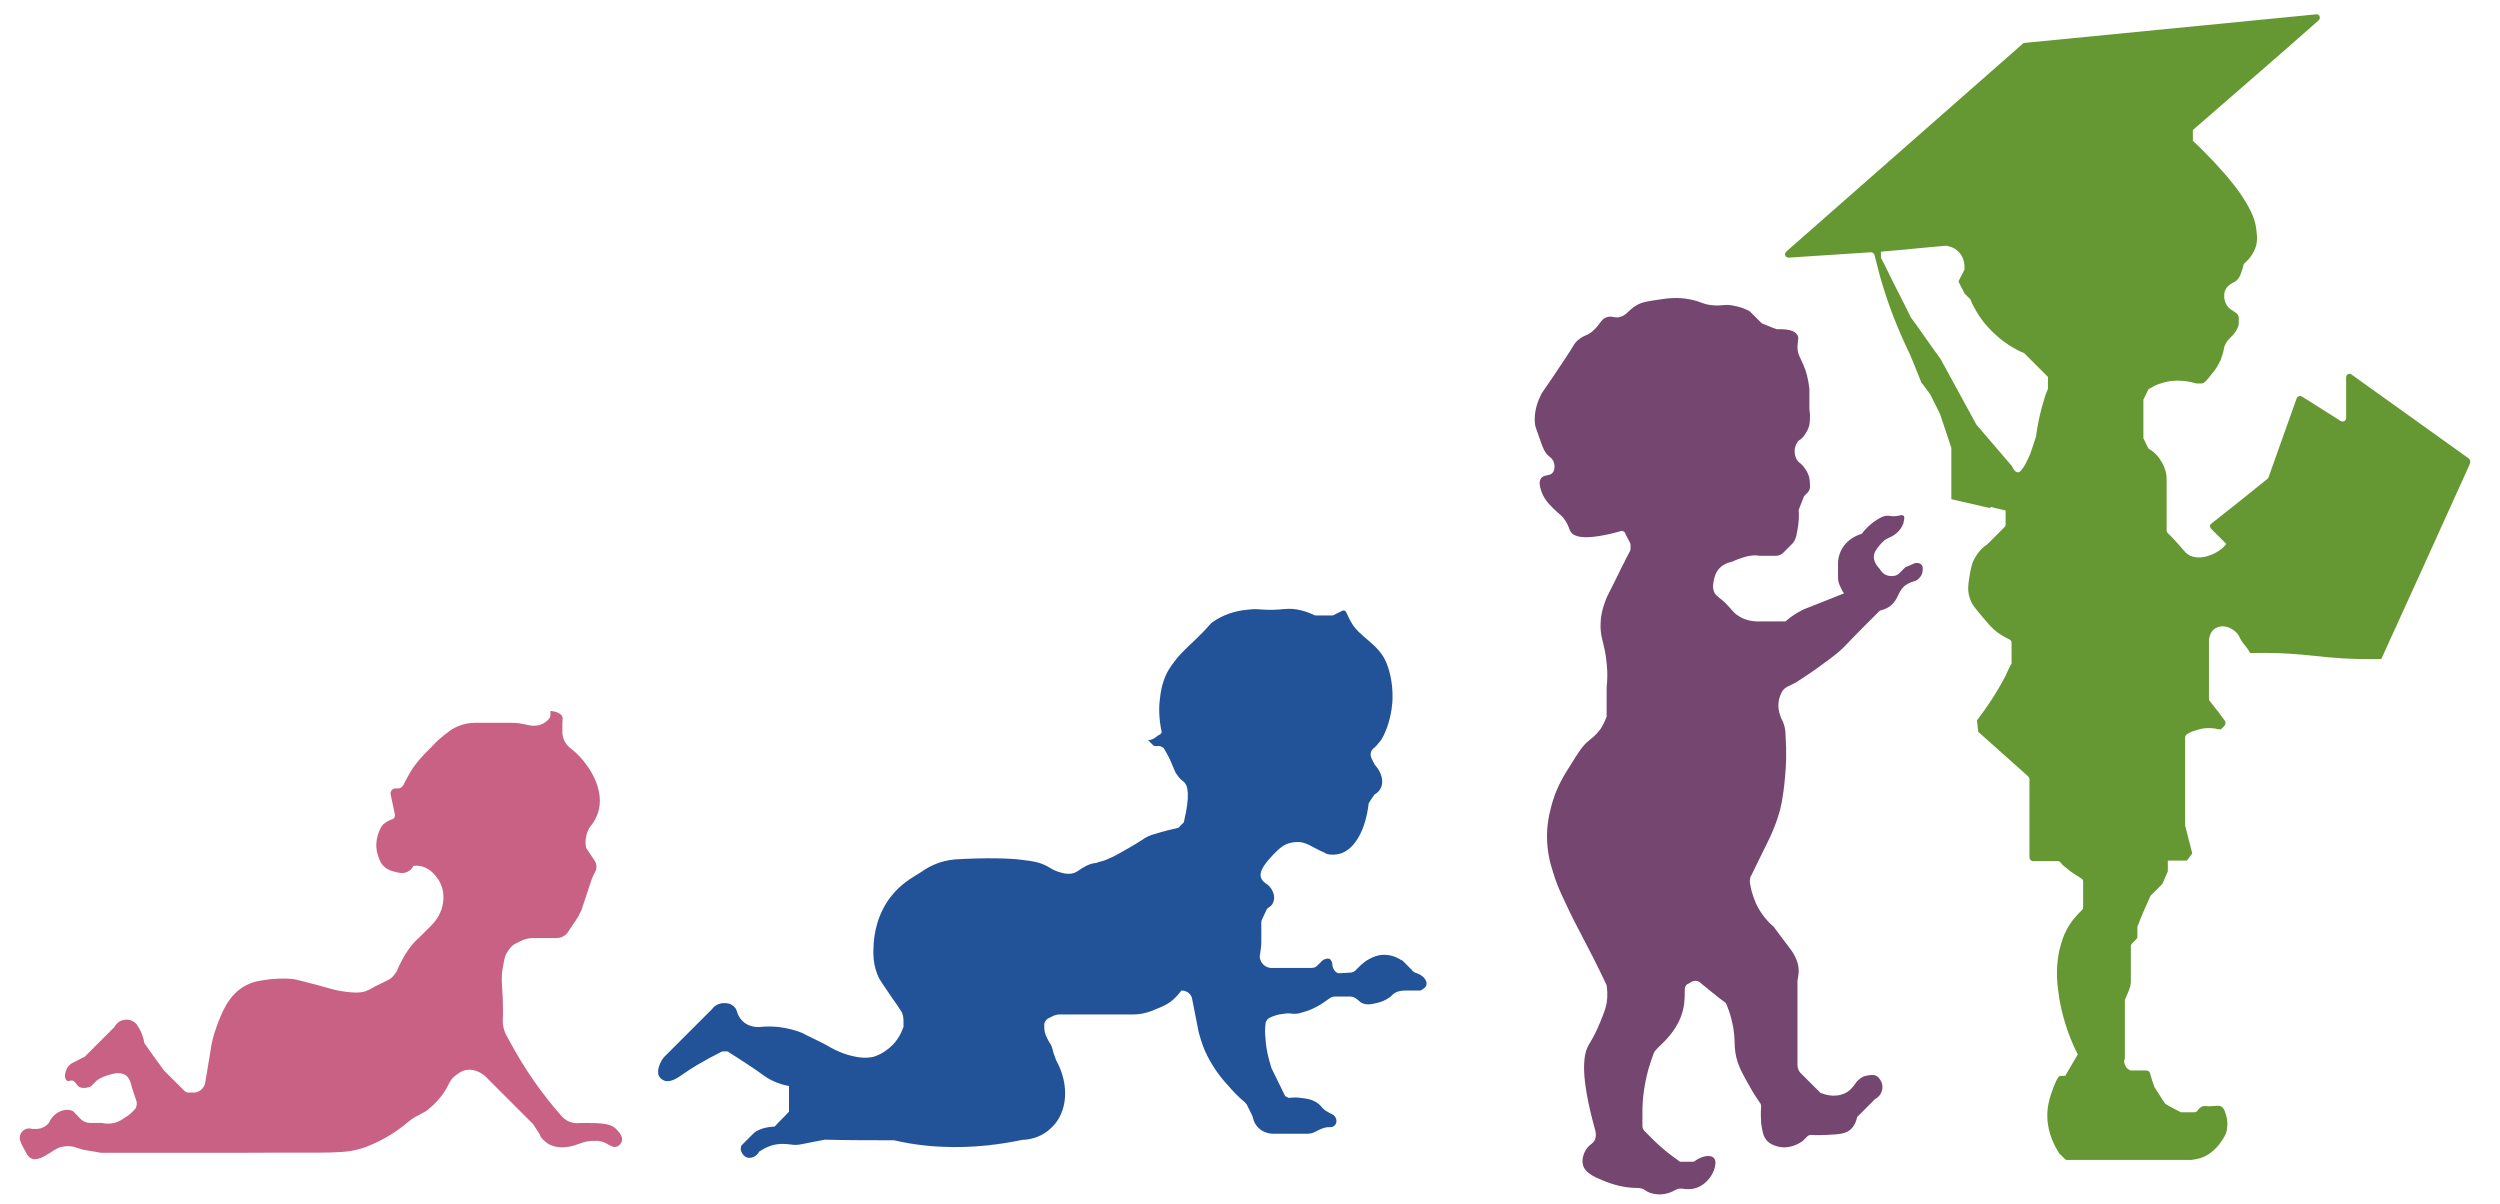 <?xml version="1.0" encoding="utf-8"?>
<!-- Generator: Adobe Illustrator 26.4.1, SVG Export Plug-In . SVG Version: 6.00 Build 0)  -->
<svg version="1.1" id="Layer_1" xmlns="http://www.w3.org/2000/svg" xmlns:xlink="http://www.w3.org/1999/xlink" x="0px" y="0px"
	 viewBox="0 0 419.2 201.9" style="enable-background:new 0 0 419.2 201.9;" xml:space="preserve">
<path style="fill:#754670;" d="M302.4,102.2c-2,1-3,2-3,2c-0.7,0-0.3,0-1,0c-1,0-2,0-3,0c-2.1,0.1-3.3-0.5-4-1c-0.8-0.5-1-1-2-2
	c-1.1-1.1-1.7-1.2-2-2c-0.3-0.8-0.1-1.5,0-2c0.1-0.5,0.3-1.3,1-2c0.8-0.8,2-1,2-1s1.7-0.8,3-1c0.6-0.1,1.2-0.1,1.7,0
	c0.2,0,0.5,0,0.7,0l2,0c0.4,0,0.9-0.2,1.2-0.5c0.2-0.2,0.3-0.3,0.5-0.5c0.9-0.9,0.9-0.9,1-1c0.7-0.7,0.8-1.7,1-3
	c0.1-0.7,0.2-1.6,0.1-2.7c0.3-0.7,0.6-1.6,0.9-2.3l0.6-0.6c0.2-0.2,0.4-0.6,0.4-0.9c0-0.4,0-0.9-0.1-1.5c-0.2-1-0.8-1.7-1-2
	c-0.6-0.7-0.7-0.5-1.1-1.1c-0.5-0.9-0.5-2,0-2.8c0.3-0.6,0.5-0.4,1.1-1.1c0.2-0.3,0.8-1,1-2c0.1-0.6,0.1-1.2,0.1-1.7
	c0-0.3-0.1-0.6-0.1-0.9l0-3.4c-0.2-1.8-0.6-3.1-1-4c-0.5-1.2-1-1.8-1-3c0-1,0.3-1.5,0-2c-0.3-0.5-1-1.1-3.5-1
	c-0.9-0.3-1.7-0.7-2.5-1l-2-2c-0.7-0.4-1.7-0.8-3-1c-1.2-0.2-1.7,0.1-3,0c-1.8-0.1-2-0.6-4-1c-2.1-0.4-3.7-0.2-5,0c-2,0.3-3,0.4-4,1
	c-1.4,0.8-1.7,1.8-3,2c-0.9,0.1-1.2-0.3-2,0c-0.9,0.3-1,1-2,2c-1.3,1.3-1.7,0.8-3,2c-0.5,0.5-0.4,0.6-2,3c-0.3,0.5-0.9,1.3-2,3
	c-1.9,2.8-1.9,2.7-2,3c-0.4,0.8-1.3,2.7-1,5c0,0.3,0.4,1.2,1,3c0.4,1.1,0.6,1.5,1,2c0.5,0.5,0.7,0.5,1,1c0.3,0.5,0.4,1.4,0,2
	c-0.5,0.7-1.5,0.3-2,1c-0.4,0.6-0.2,1.4,0,2c0.4,1.3,1.1,2.1,2,3c1.1,1.1,1.4,1.1,2,2c0.7,1,0.7,1.6,1,2c0.6,0.9,2.6,1.5,8.6-0.2
	c0.1,0.1,0.2,0.1,0.4,0.2c0.3,0.7,0.7,1.3,1,2c0,0.4,0,0.6,0,1c-0.3,0.7-0.7,1.3-1,2c-0.4,0.7-1,2-1,2c-1.9,3.8-1.8,3.6-2,4
	c-0.2,0.6-0.9,2.1-1,4c-0.2,2.7,0.7,3.6,1,7c0.2,1.7,0.1,3.1,0,4v5c-0.2,0.5-0.5,1.2-1,2c-0.7,1-1.5,1.6-2,2c-1,0.8-1.7,1.9-3,4
	c-1.1,1.7-2.2,3.5-3,6c-0.3,1.1-1,3.2-1,6c0,2.5,0.5,4.5,1,6c0.5,1.7,1,2.9,2,5c1.2,2.6,2.1,4.3,3,6c1,1.9,2.4,4.6,4,8
	c0.1,0.7,0.2,1.8,0,3c-0.1,0.6-0.3,1.3-1,3c-0.7,1.7-1.1,2.5-2,4c-1,1.7-1.4,5.3,1,14c0.2,0.6,0.3,1.3,0,2c-0.3,0.5-0.6,0.6-1,1
	c-0.8,0.8-1.2,2.1-1,3c0.3,1.6,2.3,2.3,4,3c1.1,0.4,2.9,1,5.2,1c0.4,0,0.9,0.1,1.3,0.4c0.4,0.3,0.9,0.5,1.5,0.6
	c1.6,0.3,2.9-0.3,3.6-0.7c0.3-0.2,0.7-0.2,1-0.2c0.6,0.1,1.5,0.2,2.4-0.1c2.1-0.7,2.9-2.7,3-3c0.1-0.3,0.5-1.5,0-2
	c-0.5-0.6-1.9-0.5-3.4,0.6c-0.8,0-1.5,0-2.3,0c-1.4-1-2.9-2.1-4.3-3.5c-0.3-0.3-0.7-0.7-1-1c-0.2-0.2-0.4-0.4-0.6-0.6
	c-0.2-0.2-0.4-0.5-0.4-0.9v-2.5c0-2,0.3-4.4,1-7c0.3-1,0.6-1.9,0.9-2.7c0.1-0.2,0.2-0.4,0.4-0.6c0.6-0.6,1.2-1.2,1.7-1.7
	c0.8-0.9,2.6-2.9,3-6c0.1-0.9,0.1-1.7,0.1-2.4c0-0.4,0.2-0.8,0.5-0.9l0.7-0.4c0.4-0.2,0.9-0.2,1.3,0.1c1.5,1.2,2.9,2.4,4.4,3.5
	c0.3,0.7,0.7,1.7,1,3c0.8,3.3,0.1,4.3,1,7c0.5,1.4,1.1,2.4,2,4c0.6,1.1,1.2,2,1.7,2.7c0.2,0.2,0.2,0.5,0.2,0.8c-0.1,1.1,0,1.9,0,2.6
	c0.2,1.3,0.3,2.2,1,3c0.7,0.7,1.6,0.9,2,1c2,0.4,3.6-0.7,4-1c0.3-0.3,0.5-0.5,0.8-0.8c0.1-0.1,0.4-0.2,0.6-0.2c1,0.1,1.9,0,2.7,0
	c2.1-0.1,3.2-0.2,4-1c0.6-0.6,0.9-1.4,1-2c0.7-0.7,1.3-1.3,2-2c0.3-0.3,0.7-0.7,1-1c0.2-0.1,0.7-0.4,1-1c0.5-1,0.1-1.9,0-2
	c-0.1-0.2-0.4-0.8-1-1c-0.1,0-0.4-0.1-1,0c-0.4,0.1-1,0-2,1c-0.3,0.3-0.8,1.4-2,2c-1.9,0.9-3.7,0.1-4,0c0,0,0,0-0.1,0
	c-1.1-1.1-2.3-2.3-3.4-3.4c-0.3-0.3-0.5-0.8-0.5-1.3l0-2.2c0-4,0-8,0-12c0.1-0.5,0.4-1.7,0-3c-0.3-0.9-0.7-1.6-1-2c-1-1.3-2-2.7-3-4
	c-0.8-0.7-2.1-2-3-4c-0.6-1.4-0.9-2.7-1-3.6c0-0.2,0.1-0.5,0.1-0.7c0.9-1.9,1.9-3.8,2.8-5.7c0.6-1.2,1.4-2.9,2-5
	c0.2-0.5,0.7-2.5,1-6c0.2-1.9,0.3-4.2,0.1-7.1c0-1-0.2-1.9-0.7-2.8c-0.2-0.5-0.5-1.3-0.5-2.1c0-0.4,0-1.3,0.6-2.4
	c0.2-0.4,0.6-0.7,1-0.9c0.5-0.2,1-0.5,1.4-0.7c0.8-0.5,1.8-1.2,3-2c1.6-1.2,2.7-1.9,4-3c1.2-1,1.5-1.5,4-4c1.3-1.3,2.3-2.3,3-3
	c0.8-0.2,1.5-0.5,2-1c1.1-1,1-2,2-3c0.5-0.5,1.2-0.8,2-1c0.2-0.1,0.7-0.4,1-1c0.2-0.4,0.2-0.8,0.2-1.2c0-0.5-0.5-0.8-0.9-0.8h-0.3
	c-0.6,0.2-1.1,0.5-1.7,0.7l-1.1,1.1c-0.1,0.1-0.3,0.2-0.5,0.3c-0.4,0.1-1,0.2-1.7-0.1c-0.6-0.3-0.9-0.8-1-1c0,0-1-0.9-1-2
	c0-0.8,0.5-1.4,1-2c0.3-0.4,0.7-0.7,0.9-0.9c0.3-0.1,0.5-0.3,0.8-0.4c0.9-0.4,1.7-1.1,2.1-2c0.1-0.2,0.2-0.4,0.2-0.6
	c0.2-0.7,0.1-0.9,0-1c-0.2-0.2-0.5-0.1-1,0c-1.1,0.2-1.2-0.1-2,0c-0.7,0.1-1.2,0.5-2,1c-0.5,0.4-1.3,1-2,2c-0.6,0.2-1.9,0.6-3,2v0
	c-0.6,0.8-1,1.9-1,2.9v2.4c0,0.5,0.1,1,0.3,1.4c0.2,0.4,0.4,0.9,0.7,1.3"/>
<path style="fill:#225398;" d="M224.4,163.2c-0.6-0.2-1-0.9-1-1.6c0-0.3-0.2-0.5-0.3-0.7l0,0c-0.4-0.4-1.3,0-1.6,0.4l-0.6,0.6
	c-0.3,0.3-0.6,0.4-1,0.4h-6.4c-0.8,0.1-1.6-0.3-2-1c-0.3-0.5-0.3-1-0.2-1.4c0.1-0.6,0.2-1.3,0.2-2l0-3.3c0-0.2,0.1-0.4,0.2-0.6
	c0.2-0.5,0.5-1,0.7-1.5c0.1-0.1,0.2-0.3,0.3-0.3c0.3-0.2,0.6-0.4,0.8-0.9c0.4-0.9,0-2.2-1-3c-0.7-0.4-0.9-0.8-1-1
	c-0.6-1.3,1.1-3,2-4c0.8-0.8,1.6-1.7,3-2c1-0.2,1.7-0.1,2,0c0.8,0.2,1.4,0.6,1.8,0.8c0.2,0.1,0.4,0.2,0.6,0.3
	c0.5,0.3,1.1,0.5,1.6,0.8c0.8,0.2,1.5,0.1,2,0c2.6-0.6,4.5-4,5-8.5c0.3-0.5,0.7-1.1,1-1.5c0.6-0.3,0.9-0.8,1-1c0.6-1.1,0.2-2.7-1-4
	l-0.5-1c-0.3-0.6-0.2-1.3,0.3-1.7c0.4-0.3,0.8-0.8,1.2-1.3c0.3-0.4,0.6-1,1-2c0.9-2.4,1-4.6,1-5c0.1-3.2-0.8-5.5-1-6
	c-1.3-3.3-4.7-4.4-6-7c-0.1-0.1-0.5-1-0.8-1.6c-0.1-0.2-0.4-0.3-0.6-0.2l-1.4,0.7c-0.1,0.1-0.3,0.1-0.4,0.1l-2.6,0
	c-0.1,0-0.3,0-0.4-0.1c-0.7-0.3-1.6-0.7-2.8-0.9c-1.1-0.2-1.9-0.1-3,0c-3.1,0.2-3.1-0.2-5,0c-1.2,0.1-3.7,0.4-6,2
	c-0.8,0.5-0.3,0.4-3,3c-1.7,1.6-2.1,2-3,3c-0.7,0.9-1.4,1.7-2,3c-0.7,1.6-0.9,2.9-1,4c-0.2,1.3-0.2,3.3,0.3,5.6
	c-0.1,0.1-0.1,0.2-0.2,0.3c-0.7,0.3-1.1,1-2.1,1l0.8,0.8c0.1,0.1,0.2,0.2,0.4,0.2l0.8,0c0.2,0.1,0.4,0.2,0.6,0.3
	c0.7,1.1,1.1,2,1.4,2.7c0.4,0.9,0.5,1.4,1,2c0.4,0.6,0.9,0.9,1,1c0.7,0.6,1.1,2.2,0,6.8c-0.3,0.3-0.6,0.6-0.9,0.9
	c-1.3,0.3-2.6,0.6-3.8,1c-0.9,0.2-1.7,0.6-2.4,1.1c-1.2,0.8-2.5,1.5-3.9,2.3c-0.7,0.4-1.4,0.7-2.1,1c-0.5,0.2-1.1,0.3-1.6,0.5
	c-1.2,0.1-2.1,0.7-3,1.3c-0.1,0.1-0.2,0.1-0.3,0.2c-1.1,0.6-2.3,0.2-3,0c-0.9-0.3-1.3-0.6-2-1c-1.2-0.6-2.2-0.8-4-1
	c-2.1-0.3-6.1-0.4-11.3-0.1c-1.2,0.1-2.5,0.4-3.6,0.9c-0.7,0.3-1.4,0.7-2.1,1.2c-1.8,1.1-3.5,2.1-5,4c-2.5,3.1-2.9,6.6-3,8
	c-0.1,1.5-0.2,3.8,1,6c0.3,0.5,0.5,0.8,2,3c0.6,0.8,1.1,1.6,1.5,2.2c0.4,0.5,0.5,1.2,0.5,1.8l0,1c-0.2,0.5-0.5,1.3-1,2
	c-0.3,0.5-1,1.3-2,2c-0.4,0.3-1.1,0.7-2,1c-0.5,0.1-1.4,0.3-3,0c-1.1-0.2-2.9-0.7-5-2c-1.3-0.7-2.7-1.3-4-2c-1-0.4-2.3-0.8-4-1
	c-1.2-0.1-2.2-0.1-3,0c-0.2,0-1.8,0.2-3-1c-0.5-0.5-0.8-1.1-0.9-1.5c-0.1-0.5-0.4-0.9-0.9-1.2c-0.3-0.2-0.7-0.3-1.3-0.3
	c-0.1,0-1.3,0-2,1c-2.7,2.7-5.3,5.3-8,8c-0.7,0.8-0.9,1.6-1,2c-0.1,0.6,0,0.9,0,1c0.2,0.6,0.7,0.9,1,1c1.1,0.4,2.4-0.6,3-1
	c1.4-1,3.5-2.3,6.7-3.9c0.3,0,0.6,0,0.9,0c1.9,1.2,3.4,2.2,4.3,2.8c1.5,1,2,1.5,3,2c1.2,0.6,2.3,0.9,3,1l0,4.3
	c-0.9,1-1.5,1.5-2.4,2.5c-2,0.1-3.1,0.7-3.6,1.2c-0.2,0.2-0.3,0.3-1,1c-0.4,0.4-1,1-1,1c0,0.1-0.2,0.5,0,1c0.2,0.5,0.6,0.9,1,1
	c0.7,0.2,1.6-0.2,2-1c0.5-0.3,1.1-0.7,2-1c1.3-0.4,2.4-0.3,3.2-0.2c0.6,0.1,1.2,0.1,1.7,0c1.4-0.3,2.7-0.5,4.1-0.8
	c3.9,0.1,7.7,0.1,11.6,0.1c1.7,0.4,3.5,0.7,5.4,0.9c6,0.6,11.2,0,15.3-0.8c0.4-0.1,0.9-0.2,1.3-0.2c1.1-0.1,2.9-0.5,4.4-2
	c2.7-2.5,3.1-7.2,0.8-11.3c-0.2-0.5-0.3-0.9-0.5-1.4c-0.1-0.6-0.3-1.2-0.7-1.7c-0.2-0.4-0.5-0.9-0.7-1.6c-0.1-0.5-0.1-0.9-0.1-1.3
	c0-0.4,0.3-0.8,0.6-1l1-0.5c0.3-0.1,0.6-0.2,0.9-0.2l12.5,0c0.7,0,1.4-0.1,2.1-0.3c0.8-0.2,1.4-0.5,1.9-0.7c0.8-0.3,1.4-0.6,2-1
	c1-0.7,1.6-1.5,2-2l0.1,0c0.8,0,1.6,0.6,1.7,1.4c0.4,1.9,0.7,3.7,1.1,5.6c0.2,0.7,0.5,1.8,1,3c1.2,2.7,2.7,4.6,4,6
	c0.6,0.7,1.5,1.7,2.7,2.7c0.2,0.2,0.4,0.4,0.5,0.7l0.8,1.6c0.1,0.3,0.2,1.2,1,2c1.2,1.2,2.8,1,3,1h5.3c0.4,0,0.8-0.1,1.2-0.3
	c0.4-0.2,0.9-0.5,1.6-0.7c0.4-0.1,0.7-0.1,1-0.1c0.5,0,1-0.4,1-1l0,0c0-0.5-0.3-1-0.8-1.2c-0.4-0.2-0.8-0.4-1.2-0.7
	c-0.6-0.5-0.5-0.6-1-1c-1-0.8-2.1-0.9-3-1c-0.5-0.1-1.2-0.1-2,0c-0.2-0.1-0.4-0.2-0.6-0.3l-2.3-4.7c-0.4-1.3-0.9-3-1-5
	c-0.1-0.8-0.1-1.6,0-2.4c0-0.4,0.3-0.8,0.6-1c0.6-0.3,1.4-0.6,2.4-0.7c0.6-0.1,1.1-0.1,1.6,0c0.4,0,0.7,0,1.1-0.1
	c0.7-0.2,1.5-0.4,2.3-0.8c1.1-0.5,1.9-1.1,2.6-1.6c0.3-0.2,0.6-0.4,1-0.4l1.4,0l1.2,0c0.4,0,0.9,0.2,1.2,0.5
	c0.2,0.2,0.4,0.3,0.6,0.5c1,0.6,2.1,0.2,3,0c1.1-0.3,1.7-0.8,2-1c0.1-0.1,0.2-0.2,0.3-0.3c0.5-0.5,1.3-0.7,2-0.7h0.7
	c0.7,0,1.3,0,2,0c0.1-0.1,0.9-0.4,1-1c0.1-0.7-0.5-1.5-1.6-1.9c-0.4-0.1-0.7-0.3-0.9-0.6l-1.4-1.4c-0.1-0.1-0.2-0.2-0.3-0.2
	c-0.5-0.3-1.5-0.9-2.9-0.9c-1.4,0-2.5,0.7-3,1c-0.7,0.5-1.2,1-1.6,1.4c-0.3,0.4-0.7,0.6-1.2,0.6"/>
<path style="fill:#C96184;" d="M85.7,121.2l-6,0c-1.6,0-3.2,0.5-4.5,1.5c-1.2,0.9-2.1,1.7-2.8,2.5c-0.9,0.9-3,2.9-4,5
	c-0.1,0.1-0.5,1-0.8,1.5c-0.2,0.3-0.5,0.5-0.8,0.5h-0.5c-0.5,0-0.9,0.5-0.8,1l0.7,3.3c0.1,0.4-0.1,0.8-0.5,0.9
	c-0.4,0.1-0.9,0.4-1.4,0.8c-0.6,0.6-0.8,1.4-1,2c-0.4,1.5-0.1,2.7,0,3c0.2,0.6,0.4,1.4,1,2c0.7,0.7,1.5,0.9,2,1c0.7,0.2,1.3,0.3,2,0
	c0.6-0.3,0.9-0.7,1-1c0.2,0,0.6-0.1,1,0c1.7,0.2,2.7,1.6,3,2c1.2,1.6,1.1,3.4,1,4c-0.2,2.1-1.5,3.5-2,4c-0.1,0.1-0.7,0.7-2,2
	c-1,0.9-0.9,0.9-1,1c-0.2,0.2-1,1.1-2,3c-0.8,1.5-0.6,1.5-1,2c-0.8,1.1-1,1-3,2c-0.5,0.2-1.1,0.7-2,1c-0.5,0.2-1.6,0.4-4,0
	c-0.8-0.1-1.9-0.4-4-1c-2.3-0.6-3.4-0.9-4-1c-0.5-0.1-2-0.2-4,0c-1.4,0.2-2.7,0.3-4,1c-3,1.5-4.2,4.8-5,7c-0.6,1.6-0.9,3.1-1,4
	c-0.3,1.8-0.6,3.6-0.9,5.4c-0.2,0.9-1,1.6-1.9,1.6h-0.9c-0.2,0-0.4-0.1-0.6-0.2l-3.5-3.5c-1.1-1.5-2.2-3-3.3-4.6l0,0
	c-0.2-1.3-0.7-2.2-1-2.7c-0.4-0.7-0.8-0.9-1-1c-0.6-0.3-1.3-0.3-2,0c-0.6,0.3-0.9,0.8-1,1c-1.7,1.7-3.3,3.3-5,5
	c-0.7,0.3-1.3,0.7-2,1c-0.2,0.1-0.7,0.4-1,1c-0.3,0.6-0.5,1.6,0,2c0.3,0.2,0.5-0.1,1,0c0.5,0.2,0.6,0.7,1,1c0.3,0.2,0.9,0.4,2,0
	c0.3-0.3,0.6-0.6,0.9-0.9c0,0,0.1-0.1,0.1-0.1c0.4-0.3,1.1-0.7,1.9-0.9c0.9-0.3,2.1-0.6,3,0c0.8,0.6,1,2,1,2
	c0.3,0.8,0.5,1.6,0.8,2.4c0.1,0.4,0,0.9-0.2,1.2c-0.6,0.7-1.1,1.1-1.6,1.4c-0.6,0.4-1.1,0.8-2,1c-0.8,0.2-1.6,0.1-2,0h-1.9
	c-0.7,0-1.4-0.3-1.8-0.8l-0.2-0.2c-0.7-0.7-0.7-0.8-1-1c-0.8-0.4-1.7-0.1-2,0c-1.3,0.5-1.9,1.7-2,2l-0.2,0.2
	c-0.5,0.5-1.2,0.8-1.9,0.8H5.4c-0.1,0-0.5-0.2-1,0c-0.7,0.2-1,0.9-1,1c0,0.1-0.2,0.5,0,1c0.2,0.7,1,2,1,2s-0.2-0.5,0,0
	c0.2,0.5,0.6,0.9,1,1c0.2,0.1,0.5,0.1,1,0c0.8-0.2,1.1-0.5,2-1c0.9-0.6,1.4-0.9,2-1c0.8-0.2,1.5-0.1,2,0c0.5,0.2,1,0.3,1.6,0.5
	c1,0.2,2,0.3,2.9,0.5c19.2,0,21,0,23.5,0c15.6-0.1,17.5,0.3,21-1c1.8-0.7,4.4-1.9,7.2-4.3c0.5-0.4,1.1-0.8,1.6-1
	c0.3-0.2,0.7-0.4,1.1-0.6c0.3-0.2,1.7-1.2,3-3c1.1-1.6,1-2.2,2-3c0.4-0.3,1.1-0.9,2-1c1.6-0.2,2.7,0.8,3,1c1,1,2,2,3,3s2,2,3,3
	c0.7,0.7,1.4,1.4,2.1,2.1c0.3,0.5,0.8,1.2,1.1,1.7c0.1,0.4,0.4,0.8,0.8,1.1c0.7,0.7,1.5,0.9,2,1c0.7,0.1,1.3,0.1,2,0
	c1.8-0.3,2.2-0.9,4-1c0.4,0,0.7,0,1,0c1.6,0.2,2.1,1.2,3,1c0.5-0.1,0.9-0.6,1-1c0.2-0.8-0.7-1.7-1-2c-1-1-2.7-1-6-1
	c-0.2,0-0.5,0.1-1,0c-0.9-0.1-1.6-0.6-2-1c-3.2-3.6-6.3-7.9-9-13c-0.2-0.3-0.3-0.6-0.5-0.9c-0.3-0.7-0.5-1.4-0.5-2.2
	c0.1-1.6,0-2.9,0-3.9c-0.1-2-0.3-3.2,0-5c0.2-0.8,0.2-2,1-3c0.3-0.5,0.7-0.8,1-1l1-0.5c0.6-0.3,1.3-0.5,2-0.5h4c0.8,0,1.6-0.4,2-1.1
	c0.5-0.8,1.1-1.6,1.6-2.4c0.2-0.4,0.4-0.8,0.6-1.2c0.3-0.8,0.5-1.6,0.8-2.4c0.3-1,0.7-2,1-3l0.5-1c0.3-0.6,0.3-1.3-0.1-1.9l-1.4-2.1
	c-0.1-0.4-0.2-1.1,0-2c0.2-1,0.7-1.7,1-2c0.3-0.4,0.7-1.1,1-2c1.1-3.6-1.3-7.1-2-8c-0.5-0.7-1.3-1.7-2.6-2.7
	c-0.8-0.6-1.3-1.5-1.4-2.5c0-0.7,0-1.3,0-1.8c0-0.5,0.1-0.7,0-1c-0.2-0.6-1.1-0.9-2-1l0,0.6c0,0.3-0.1,0.6-0.3,0.8
	c-0.2,0.2-0.4,0.4-0.7,0.6c-1.1,0.7-2.3,0.5-3.1,0.3C87.4,121.3,86.6,121.2,85.7,121.2z"/>
<g>
	<g>
		<path style="fill:#659833;" d="M414,76.9l-19.7-14.1c-0.4-0.3-0.9,0-0.9,0.5v6.8c0,0.5-0.5,0.7-0.9,0.5c-2.2-1.4-4.3-2.7-6.5-4.1
			c-0.3-0.2-0.7-0.1-0.9,0.3c-1.6,4.4-3.1,8.8-4.7,13.2c0,0.1-0.1,0.2-0.2,0.3c-3.1,2.5-6.2,5-9.4,7.5c-0.3,0.2-0.3,0.6,0,0.9
			l2.5,2.5c-0.2,0.3-0.6,0.7-1,1c-0.3,0.2-1,0.7-2,1c-0.6,0.2-1.8,0.5-3,0c-0.9-0.4-1-0.9-3-3c-0.3-0.3-0.6-0.6-0.8-0.8
			c-0.1-0.1-0.2-0.3-0.2-0.4v-8.7c0,0,0,0,0-0.1c0-0.6-0.2-1.8-1-3c-0.6-1-1.4-1.6-1.9-1.9c-0.1-0.1-0.2-0.1-0.2-0.2
			c-0.3-0.5-0.5-1.1-0.8-1.6v-6.5c0.3-0.5,0.5-1.1,0.8-1.6c0-0.1,0.1-0.2,0.2-0.2c0.5-0.3,1.1-0.7,1.9-0.9c2.6-0.9,4.9-0.3,6,0h0.8
			c0.1,0,0.3,0,0.4-0.1c0.3-0.2,0.6-0.5,0.9-0.9c0.9-1.2,1-1,2-3c0,0,0,0,0-0.1c0.1-0.2,0.4-1.1,0.5-1.7c0.1-0.7,0.5-1.3,1-1.8
			l0.5-0.5c0,0,1-1.1,1-2c0-0.6,0-0.8,0-1c-0.2-1-1.4-1-2-2c-0.5-0.8-0.7-2.1,0-3c0.3-0.4,0.7-0.6,1-0.8c0.6-0.2,1.1-0.8,1.3-1.4
			c0.2-0.5,0.4-1.1,0.5-1.6c0-0.1,0.1-0.2,0.2-0.3c0.6-0.5,1.5-1.5,1.9-2.9c0.3-1.2,0.1-2.1,0-3c-0.2-1.4-0.7-2.4-1-3
			c-1.4-2.8-3.6-5.4-6-8c-0.9-0.9-2.1-2.2-3.6-3.6c0-0.7,0-1.1,0-1.8c7-6.1,14.1-12.2,21.1-18.4c0.4-0.4,0.1-1.1-0.4-1
			c-16.3,1.6-32.7,3.2-49,4.8c-0.1,0-0.2,0.1-0.3,0.2c-13.2,11.6-26.4,23.2-39.6,34.8c-0.4,0.4-0.1,1,0.4,1
			c4.6-0.3,9.2-0.6,13.8-0.9c0.3,0,0.5,0.2,0.6,0.4c0.3,1.2,0.6,2.3,0.9,3.5c1.4,5,3.2,9.4,5,13.1c0.7,1.6,1.3,3.2,2,4.9
			c0,0,0,0.1,0.1,0.1c0.5,0.6,0.9,1.2,1.4,1.9l1.6,3.2c0.6,1.9,1.3,3.8,1.9,5.7c0,0.1,0,0.1,0,0.2v8.4c3.5,0.8,3,0.7,6.5,1.5
			l0.1-0.2c1.3,0.3,1.1,0.3,2.5,0.6V88c0,0.2-0.1,0.3-0.2,0.4l-2.8,2.8c0,0-0.1,0.1-0.1,0.1c-0.5,0.3-1.3,1-1.9,2
			c-0.7,1.1-0.8,2-1,3c-0.2,1.4-0.5,2.6,0,4c0.3,1,0.9,1.7,2,3c1.1,1.3,1.8,2.2,3,3c0.6,0.4,1.2,0.7,1.6,0.9
			c0.2,0.1,0.4,0.3,0.4,0.5v3.5c0,0.1,0,0.2-0.1,0.2c-0.3,0.6-0.6,1.2-0.9,1.9c-1.5,2.9-3.2,5.4-4.8,7.5c0.1,0.7,0.1,1.2,0.2,1.9
			c2.8,2.5,5.6,5,8.4,7.5c0.1,0.1,0.2,0.3,0.2,0.4v13.2c0,0.3,0.3,0.6,0.6,0.6h4.2c0.2,0,0.3,0.1,0.4,0.2c0.2,0.3,0.5,0.6,0.8,0.8
			c0.9,0.8,1.9,1.4,2.7,1.9c0.2,0.1,0.3,0.3,0.3,0.5v4.4c0,0.2-0.1,0.3-0.2,0.4c-0.8,0.8-2,2-2.8,3.8c-0.2,0.3-0.6,1.4-1,3
			c-0.7,3.3-0.3,6,0,8c0.4,2.3,1.2,5.7,3.1,9.4c-1.1,1.9-1,1.7-2.1,3.6h-0.7c-0.2,0-0.4,0.1-0.5,0.3c-0.3,0.4-0.5,1-0.8,1.7
			c-0.3,0.9-1.1,2.7-1,5c0.1,2.8,1.3,4.9,2,6c0,0,0,0.1,0.1,0.1c0.3,0.3,0.5,0.5,0.8,0.8c0.1,0.1,0.2,0.2,0.4,0.2h20.8
			c0.7-0.1,1.8-0.2,3-1c1-0.7,1.6-1.4,2-2c0.4-0.6,0.8-1.1,1-2c0-0.2,0.2-1,0-2c-0.2-0.8-0.4-1.7-1-2c-0.5-0.2-1,0-2,0
			c-0.5,0-0.7-0.1-1,0c-0.4,0.1-0.7,0.4-0.9,0.7c-0.1,0.2-0.3,0.3-0.5,0.3h-2.3c-0.8-0.4-1.8-0.9-2.6-1.4c-0.6-0.8-1.1-1.7-1.7-2.6
			c0-0.1,0-0.1-0.1-0.1c-0.3-0.8-0.6-1.7-0.8-2.5c-0.1-0.2-0.3-0.4-0.6-0.4h-2.6c-0.1,0-0.8-0.3-1-1c-0.2-0.4-0.1-0.8,0-1v-9.7
			c0-0.2,0.1-0.4,0.2-0.6c0.8-1.8,0.8-2.1,0.8-2.8v-5.8c0-0.1,0.1-0.3,0.2-0.4l0.7-0.7c0.1-0.1,0.2-0.2,0.2-0.4v-1.7
			c0.6-1.6,1.5-3.7,2.2-5.2l2-2c0.3-0.7,0.6-1.4,0.9-2.1v-1.8h3.2c0.4-0.5,0.5-0.7,0.9-1.2c-0.4-1.6-0.8-3.2-1.2-4.7
			c0,0,0-0.1,0-0.1v-14.6c0-0.2,0.1-0.4,0.2-0.5c0.4-0.3,1-0.6,1.8-0.8c1.5-0.5,2.9-0.3,3.7-0.1c0.2,0,0.4,0,0.5-0.2l0.4-0.4
			c0.2-0.2,0.2-0.5,0.1-0.8c-0.9-1.2-1.7-2.3-2.6-3.4c-0.1-0.1-0.1-0.2-0.1-0.3v-9.8c0-0.2,0.1-1.4,1-2c0.9-0.6,2.2-0.5,3.3,0.4
			c0.4,0.3,0.7,0.7,0.9,1.2c0.5,1,1.2,1.5,1.7,2.5c10.5-0.2,11.5,1.2,22,1c4.8-10.5,10-22,14.8-32.6C414.3,77.4,414.2,77.1,414,76.9
			z M343.4,65.2c-0.4,0.9-0.7,1.9-1,3c-0.5,1.8-0.8,3.5-1,5c-0.4,1.2-0.7,2.2-1,3c-0.1,0.1-0.4,1-1,2c-0.6,0.9-0.8,1-1,1
			c-0.6,0-1-0.9-1-1c-2-2.3-4-4.7-6-7c-2-3.7-4-7.3-6-11c-1.7-2.3-3.3-4.7-5-7c-1.3-2.7-2.7-5.3-4-8c-0.3-0.7-0.7-1.3-1-2v-1
			c3.7-0.3,7.3-0.7,11-1c0.3,0.1,1.2,0.2,2,1c1.2,1.2,1,2.8,1,3c-0.3,0.7-0.7,1.3-1,2c0.3,0.7,0.7,1.3,1,2c0.3,0.3,0.7,0.7,1,1
			c0.2,0.6,0.6,1.3,1,2c0.6,1.1,2.5,3.9,6,6c0.7,0.4,1.4,0.8,2,1c0.7,0.7,1.3,1.3,2,2c0.7,0.7,1.3,1.3,2,2V65.2z"/>
	</g>
</g>
</svg>
